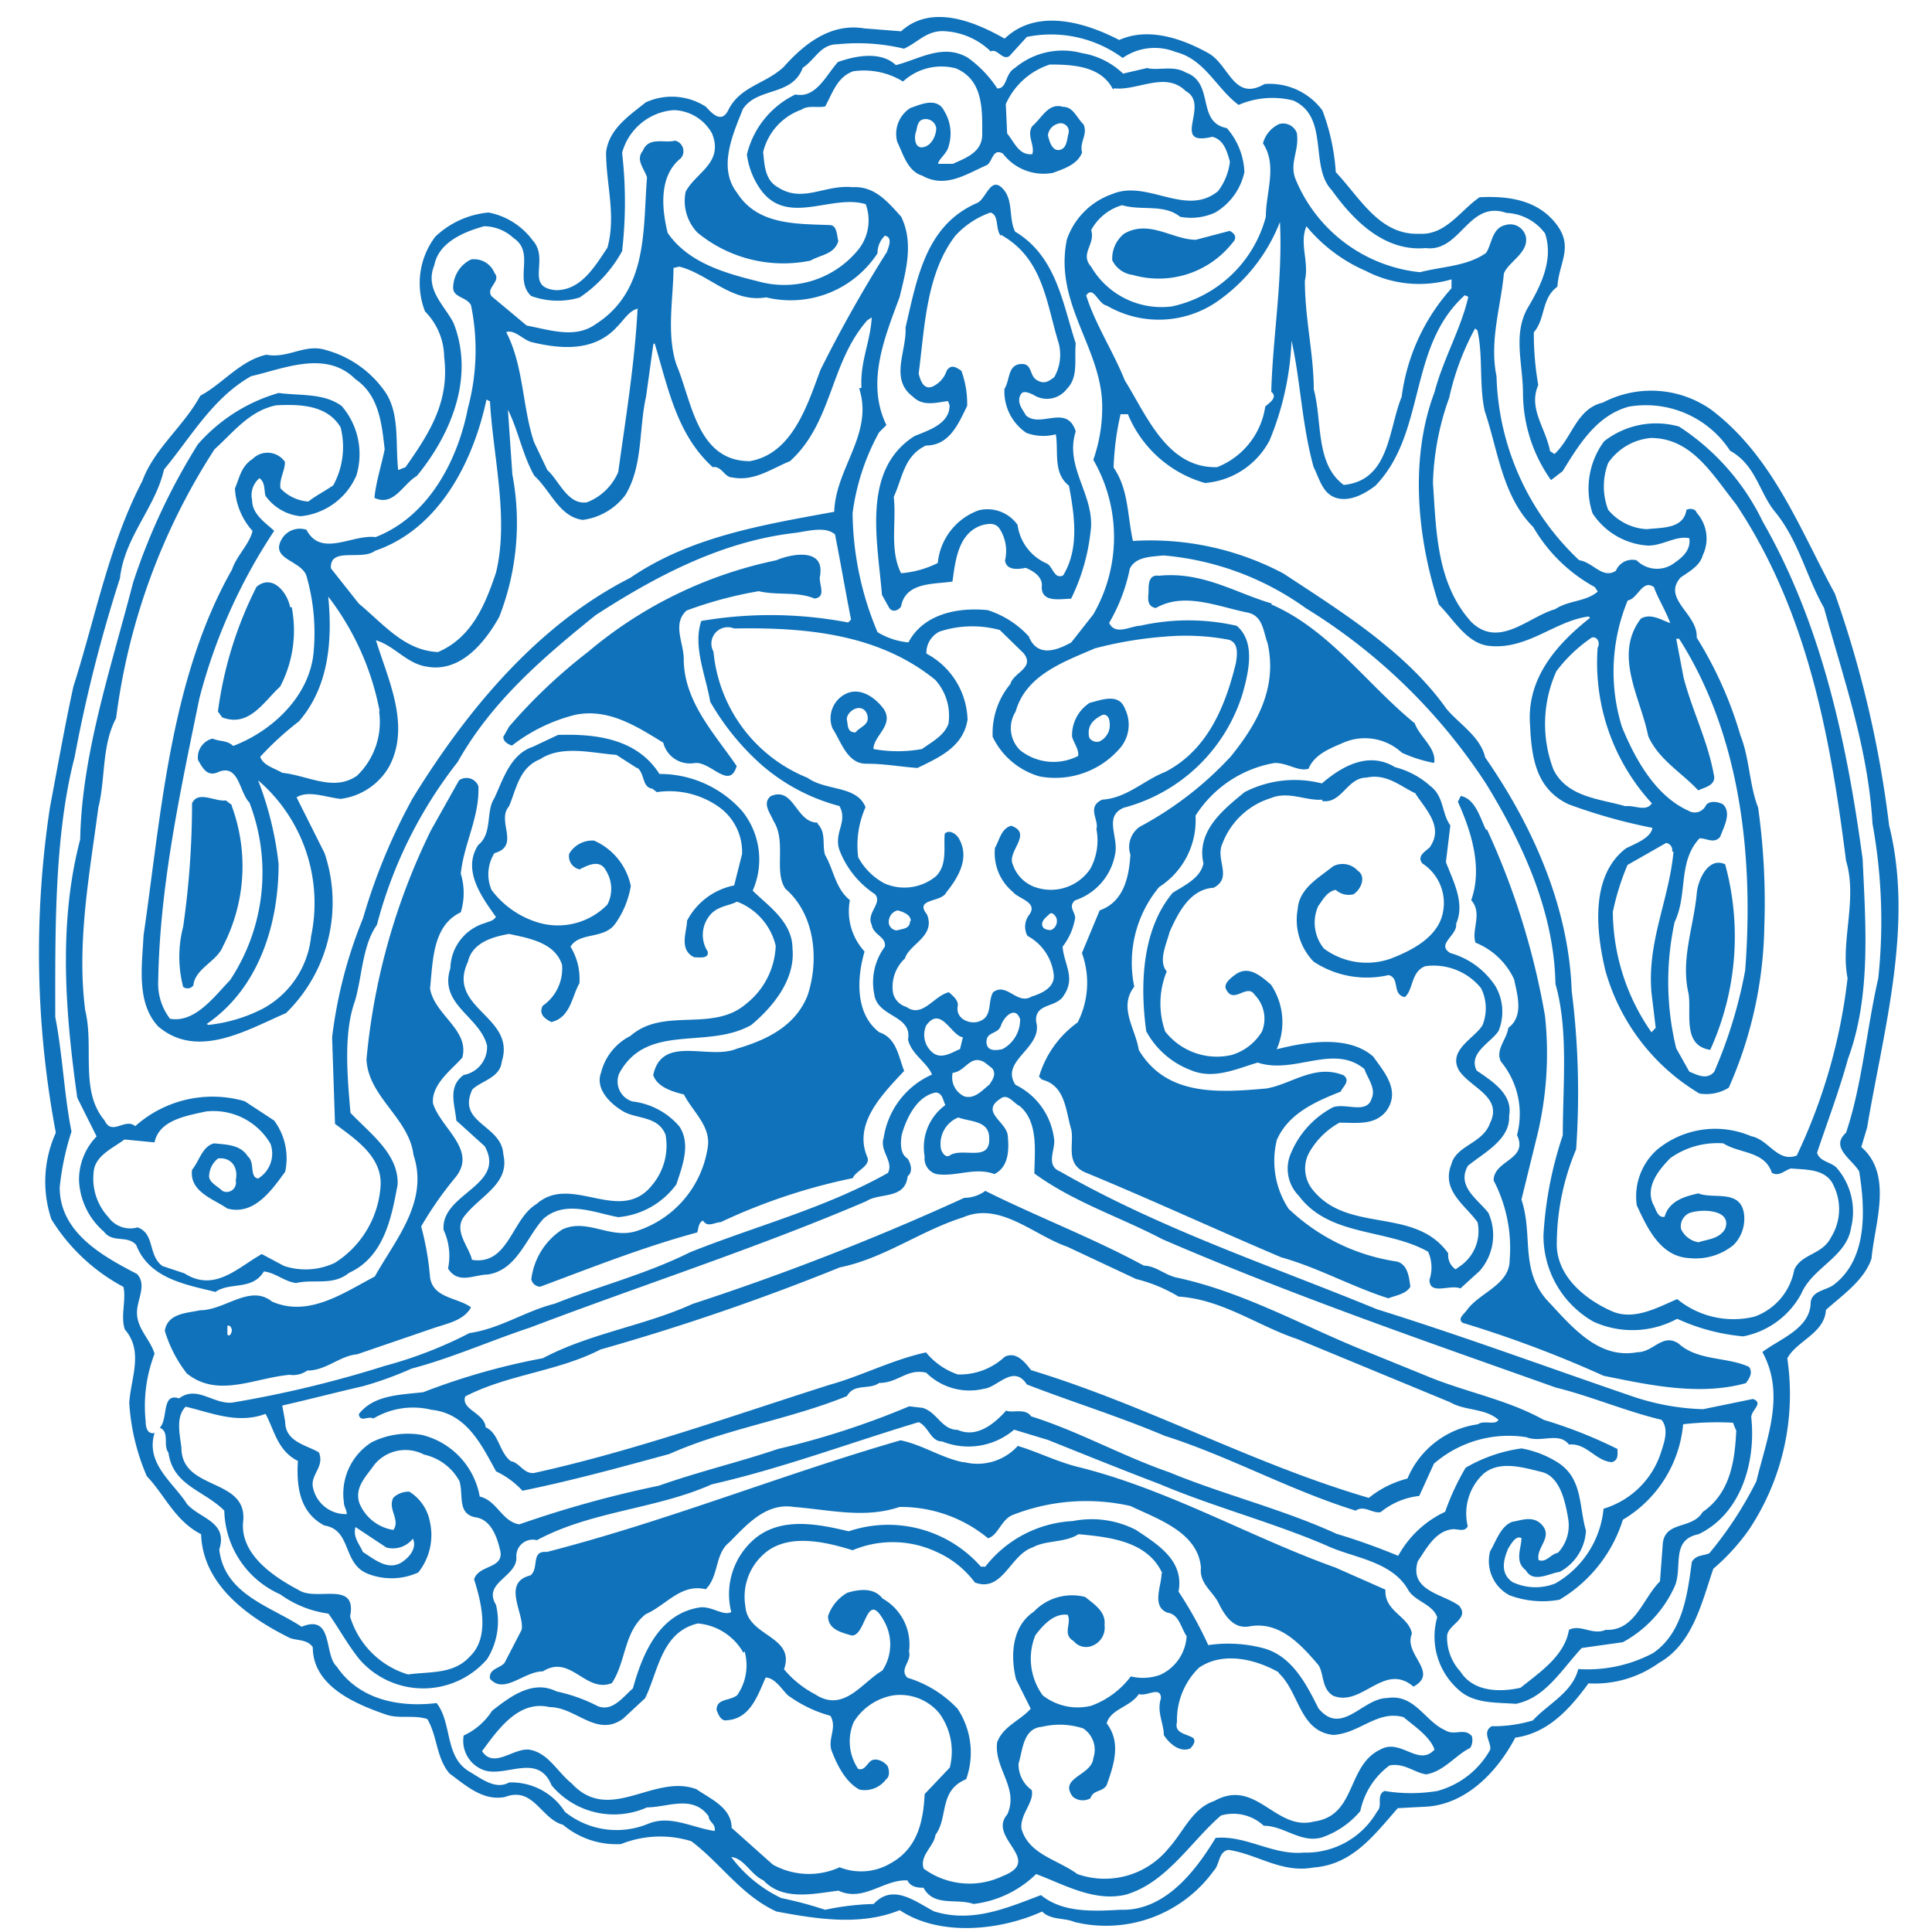 <svg id="Layer_1" data-name="Layer 1" xmlns="http://www.w3.org/2000/svg" viewBox="0 0 100 100"><defs><style>.cls-1{fill:#1072ba;fill-rule:evenodd;}</style></defs><title>Bg1</title><path class="cls-1" d="M52,2c1.67-1.6,4.18-.84,5.93.07,1.52-.68,3.27-.07,4.63.69,1.07.61,1.3,2.51,2.89,1.59a3.39,3.39,0,0,1,3,1.37,11,11,0,0,1,.69,3.19c1.29,1.37,2.27,3.27,4.33,3.19,1.36.08,2.12-1.21,3.11-1.89,1.52-.08,3,.15,3.95,1.36s.16,2,.08,3.27c-.84.61-.61,1.67-1.22,2.36a15.45,15.45,0,0,0,.23,2.73c-.53,1.22.38,2.2.61,3.42l.23.15c.91-.83,1.14-2.35,2.5-2.66a5.39,5.39,0,0,1,5.63.38c3.19,2.43,4.56,6.16,6.38,9.5a56.23,56.23,0,0,1,2.81,12c1.29,5.16-.3,10.63-1.14,15.65l-.3,1c1.67,1.44.68,4,.53,5.77-.38,1.14-1.52,1.9-2.36,2.66-.07,1.22-1.52,1.6-2,2.51a12.64,12.64,0,0,1-2,8.89,11.06,11.06,0,0,1-1.83,2c-.6,1.75-1.06,3.88-2.81,4.87a5.69,5.69,0,0,1-3.65,1.06c-1,1.37-2.12,2.58-3.79,2.81-.92,1.75-2.51,3.42-4.56,3.57l-1.52.08C71.11,95,70,96.51,68,96.66c-1.67.31-2.89-.68-4.41-.91-.53.08-.45.76-.76,1.07a6.88,6.88,0,0,1-7.22,2.66c-.53-.23-1.21-.08-1.67-.54-2.2,1-5.32,1.3-7.37-.07-2.05.83-4.33.45-6.38.07-1.82-.83-2.89-2.5-4.41-3.64a5.47,5.47,0,0,0-3.64.15,4.31,4.31,0,0,1-3-1c-1.14-.3-1.52-2-3-1.44-1.14.23-2.05-.61-2.88-1.22-.69-.83-.61-1.9-1.14-2.81-.69-.23-1.45,0-2.13-.23-1.52-.53-3.8-1.44-3.8-3.49-.31-.46-.91-.31-1.29-.53-2.13-1.07-4.41-2.74-4.49-5.32-1.36-.69-1.9-2.06-2.81-3a11.3,11.3,0,0,1-.91-3.8c.08-1.29.76-2.66-.23-3.8-.23-.68.08-1.52-.07-2.2a9.79,9.79,0,0,1-3.73-3.5,6.13,6.13,0,0,1,.23-4.48,50.16,50.16,0,0,1-.3-16.87c.38-2,.76-4.18,1.21-6.23,1.14-3.57,1.83-7.3,3.57-10.64.61-1.67,2.13-2.81,3-4.41,1.14-.6,2.06-1.82,3.42-2.12,1.14.22,2-.61,3.12-.23A5.48,5.48,0,0,1,20,20.38c.69,1.14.46,2.58.61,3.95l.38-.15c1.29-1.83,2.28-3.42,2-5.7A3.41,3.41,0,0,0,22,16.12a4,4,0,0,1,.53-3.87A4.6,4.6,0,0,1,25.29,11a3.71,3.71,0,0,1,2.28,1.44c.91,1-.46,2.43,1.21,2.58,1.29,0,2-1.21,2.66-2.2.46-1.67-.07-3.27-.07-4.94.15-1.22,1.21-1.9,2.05-2.58a3.25,3.25,0,0,1,3.11.22c.23.23.76.92,1.14.23.61-1.29,1.9-1.37,2.89-2.28,1.14-1.29,2.51-2.28,4.18-2l1.9.15C48.23.17,50.51,1.15,52,2Zm-.76.68c.38-.23.61.46,1,.23l.91-1A6.27,6.27,0,0,1,58.11,3a2.9,2.9,0,0,1,2.74-.31c1.52.38,2.12,1.9,3.26,2.74a4.42,4.42,0,0,1,2.82-.23c1.9.84.83,3.42,2,4.64,1.14,1.59,2.73,3.19,4.86,3,1.82.23,2.2-2.5,4.18-1.82a2.63,2.63,0,0,1,2,1.06c.46,1.37-.23,2.74-.91,3.88-.76,1.37-.23,2.89-.23,4.41a7.82,7.82,0,0,0,1.45,4.48l.6-.46c.84-1.36,1.75-2.88,3.42-3.34a5.21,5.21,0,0,1,5.25,2.28c1.36.76,1.51,2.2,2.35,3.19,1.22,1.52,1.6,3.35,2.51,4.94,1,3.65,2.28,7.22,2.51,11.17a28.13,28.13,0,0,1,.3,8c-.61,2.66-.84,5.55-1.67,8-.84.76.3,1.36.68,2,.31,1.9.46,4.49-1.29,5.85-.38.31-1.14.31-1.22.92,0,1.36-1.59,1.89-2.5,2.58,1.21,2.2.22,4.48-.31,6.69a19.33,19.33,0,0,1-2.43,3.72c-.3.15-.68.07-.91.45-.23,1.68-.46,3.65-2,4.72a7.25,7.25,0,0,1-3.88.83c-.3,1.22-1.59,1.82-2.35,2.66a7.15,7.15,0,0,1-2.13.3c-.53.31,0,.84-.08,1.22a4.47,4.47,0,0,1-2.73,2.13,8.4,8.4,0,0,1-2.74,0c-.45.23-.07.76-.38,1.06a4.24,4.24,0,0,1-3.8,2.13c-1.59.15-3-.91-4.56-.76-1.06,1.75-2.65,3.8-4.93,3.72-1.45.08-3,.15-4.11-.76-1.82.69-3.57,1.45-5.54.84-1-.53-2.13-1.45-3.12-.38a13.57,13.57,0,0,0-2.51.3,21,21,0,0,0-2.28-.61,7,7,0,0,1-2.58-2.12c.68.07,1,.91,1.67,1.21,1,1.07,2.59.69,3.88.53,1.29.61,2.35-.6,3.57-.53.15.31.45.38.83.38.54,1,1.68.53,2.59.84A5.56,5.56,0,0,0,53.63,97c1.44.54,3,1.45,4.63,1.07,2.13-.61,3.42-2.81,4.94-4.1a2.3,2.3,0,0,1,2.21.53c1.06,0,1.9.91,3,.61a4.52,4.52,0,0,0,2-1.37,3.92,3.92,0,0,1,1.51-2.36c.76-.15,1.3.38,1.9.46.92-.15,1.52-1,2.28-1.37a.77.77,0,0,0,.08-.61c-.38-.45-.91,0-1.37-.3-1.06-.46-1.59-1.9-3-1.67-1.29,0-2.36,2-3.57.53-.61-1.22-1.37-2.74-2.89-3.12a7.13,7.13,0,0,0-2.81-.15A20.62,20.62,0,0,0,61,82.38c.3-1.6-1.06-2.43-2.2-3.19a5,5,0,0,0-3.27-.46A6.13,6.13,0,0,0,51,81.09h-.23a6.39,6.39,0,0,0-6.84-1.83c-1.59-.38-3.49-.76-4.86.38a3.76,3.76,0,0,0-1.22,3.8c-.45.23-1.06-.38-1.74-.22-2.06.38-2.89,2.5-3.35,4.17-.53.46-1.06,1.22-1.82.92a8.37,8.37,0,0,0-2.13-.76c-1.21-.61-2.35.22-3.34,1A3.46,3.46,0,0,1,24,89.83a1.61,1.61,0,0,0,1.13,1.82c1.14.3,2.74-.91,3.42.76a4.21,4.21,0,0,0,4.94,1.14c1.07,0,2.36-.68,3.19.46,0,.3.38.38.31.76-1.14-.16-2.28-.84-3.42-.38a4.27,4.27,0,0,1-4.33-.61,3.28,3.28,0,0,0-2.89-1.52c-.68.38-1.37-.15-2-.53-1.37-.76-.92-2.51-1.75-3.58-1.9.23-4-.15-5.17-1.89-.68-.61-.15-2.74-1.82-2.06-1.6-1.06-4-1.67-4.26-4,.46-1.44-1-1.59-1.67-2.35C9,76.76,7.51,75.77,8,74.17c-.38.08-.46-.3-.46-.6A7.57,7.57,0,0,1,8,70.07c-.23-.76-.91-1.29-.91-2.13,0-.68.53-1.44,0-2-1.75-.91-4-2.13-4-4.48a14,14,0,0,1,.61-2.89c-.38-1.9-.46-4-.84-5.93,0-4.25-.07-9.34,1-13.44a74.85,74.85,0,0,1,2.35-9.27c.23-2.13,1.83-3.65,2.28-5.63C9.86,22.66,11,20.6,13,19.47c1.67-.38,3.87-1.37,5.39.15,1.22.83,1.37,2.28,1.52,3.64-.15.76-.45,1.68-.53,2.51,1,.46,1.44-.68,2.2-1.14,1.75-2.13,3-5.09,1.9-7.9-.45-.91-1.52-1.75-1-3C22.7,12.55,24,12,25.06,11.71a2.27,2.27,0,0,1,1.52.61c1.14.76,0,2.13.91,3a4,4,0,0,0,2.51.08A6.86,6.86,0,0,0,32.2,13a22.22,22.22,0,0,0,0-5.09,3,3,0,0,1,2.66-2.21,2.33,2.33,0,0,1,2,1.22c.6,1.52-.84,2-1.37,3a2.37,2.37,0,0,0,.61,2.12,7,7,0,0,0,5.85,1.45c.53-.31,1.21-.31,1.44-1-.08-.38-.08-.84-.45-.84-1.75-.07-3.73,0-4.79-1.67-1-1.29-.23-3,.3-4.33C39.19,4.5,41,5,41.55,3.51c.68-.46.91-1.22,1.82-1.22a10.26,10.26,0,0,1,3.42.23c.68-.3,1.14-.91,2-.91a3.73,3.73,0,0,1,2.5,1.06Zm8.13.84c.54.15,1.37-.15,2,.23,1.52.53.53,2.58,2.13,2.88a3.66,3.66,0,0,1,.91,2.28A3.22,3.22,0,0,1,62.9,11a3,3,0,0,1-1.82.22c-.84-.68-2-.3-3-.6a2.65,2.65,0,0,0-1.6,1.29c.23.76-.61,1.21,0,1.9a4.22,4.22,0,0,0,4.18,2.05,6.43,6.43,0,0,0,4.86-4.64c0-1.29.61-2.66-.15-3.8a1.54,1.54,0,0,1,.84-1,.76.76,0,0,1,.91.45c.15.91-.38,1.52-.08,2.36a7.84,7.84,0,0,0,6.46,4.86c1.14-.3,2.43-.3,3.42-1,.3-.45.3-1.29,1-1.44a.83.83,0,0,1,1.06.61c.15.83-.91,1.29-1.14,1.9-.15,1.67-.76,3.49-.38,5.32A13.57,13.57,0,0,0,81.74,29c.69.08,1.22,1,1.9.54A.92.92,0,0,1,84.71,29a1.49,1.49,0,0,0,1.82.23c.46-.31,1-.69.91-1.37-.68-.15-1.37.38-2.13.38a3.71,3.71,0,0,1-2.88-1.67,4.1,4.1,0,0,1,.6-3.73,4.37,4.37,0,0,1,3.88-.76A12.17,12.17,0,0,1,91.24,27c3,5.24,4.33,11.24,5.17,17.47.15,3.35.45,7.07-.76,10.34-.46,1.67-1.07,3.27-1.6,4.86.15.46.69.46,1,.76a3.46,3.46,0,0,1,.76,3.12c-.23,1.52-2,2.05-2.58,3.42a4.35,4.35,0,0,1-3,2.2,10.36,10.36,0,0,1-3.42-.91,4.86,4.86,0,0,1-4.33.15,5.11,5.11,0,0,1-2.59-4.48,19.65,19.65,0,0,1,1-5.17c0-2.58.3-5.47-.38-7.83-.07-3.72-1.67-7.22-3.57-10.33a29.7,29.7,0,0,0-9.35-9.12,14.76,14.76,0,0,0-7.37-2.73c-.68.07-1.44.07-1.74.68a9.09,9.09,0,0,1-1.07,2.81c.31.68,1.14.15,1.6.15a11.3,11.3,0,0,1,5,0c1,.84.61,2.43.31,3.5a8.78,8.78,0,0,1-6.16,5.92c-1.06.46-.23,1.52-.45,2.44a3.09,3.09,0,0,1-2.06,2.35c-.38.31,0,.61,0,.91A3.31,3.31,0,0,1,55,49c.07.91.68,1.6.07,2.51-.38.68-1.52.38-1.44,1.37.38,1.37-1.9,2-1.07,3.27a3.6,3.6,0,0,1,2,2.81c.08.53-.46,1.36.3,1.67,5.25,3,10.87,4.86,16.42,7.14,4.4,1.37,8.81,3,13.14,4.48a12.43,12.43,0,0,0,3.73.69l2.58-.53c.61.22-.15.6-.08,1,.23,2.28-.53,4.94-2.73,6-1.52.3-.76,1.82-1.29,2.81A6.18,6.18,0,0,1,84,85l-2.13.3c-1.06,1.14-1.89,2.59-3.41,2.89-1.07-.08-2.21,0-3-.76a3.66,3.66,0,0,1-1.07-3.72c-.23-.69-1.21-.84-1.52-1.45C72,80.78,70,80.63,68.67,80c-2.81-1.21-5.85-2-8.66-3.19-2-.76-3.87-1.52-5.77-2.28L52.49,74a3.64,3.64,0,0,1-3.72.61c-.61,0-.69-.76-1.22-1C43.9,74.71,40.48,76,36.84,76.83c-2.89,1.29-6.23,1.37-9.05,2.89a.85.85,0,0,0-1.06.91c0,1-1.75,1.29-1.06,2.43a3.66,3.66,0,0,1-.46,2.82,4.37,4.37,0,0,1-6.61,0c-.61-.76-1.06-1.6-1.6-2.36a5.51,5.51,0,0,1-2.5-1,4.85,4.85,0,0,1-2.89-4.33c-1.06-1.06-2.66-1.29-2.89-3-.3-.38.08-1.07-.45-1.29.45-.46.07-1.83,1-1.52.92-.69,1.75.3,2.74.22a58.1,58.1,0,0,0,7.9-1.9A21.88,21.88,0,0,0,24.3,69c1.59-.23,2.89-1.14,4.41-1.52,2.28-.91,4.71-1.52,7-2.66,3.42-1.37,7-2.28,10.25-4.11.31-.6-.45-1.14-.22-1.82a4.27,4.27,0,0,1,2.5-3.27C48,55,47.17,54.57,47,53.81c.23-1.29-1.6-1.14-1.75-2.36A3.09,3.09,0,0,1,45.8,49c.08-.53-.61-.6-.68-1.14-.31-.6.61-1.14.15-1.59A4.77,4.77,0,0,1,43.45,44c-.31-.91.45-1.45,0-2.28a10,10,0,0,1-4.11-2.2,13.11,13.11,0,0,1-2.58-3.2c-.23-1.36-.91-2.88-.46-4.18a21.33,21.33,0,0,1,7.6.08l.15-.15c-.3-1.52-.53-2.89-.83-4.41-.53-.45-1.44-.15-2.13-.07-3.8.45-7.22,2.28-10.26,4.25-2.73,2.2-5.39,4.48-7.14,7.6a23.08,23.08,0,0,0-4.18,8.43c-.76,1.07-.76,2.66-1.14,3.95-.61,1.68-.38,4-.23,5.78,1,1.06,2.51,2.13,2.44,3.72-.31,1.67-.69,3.73-2.51,4.56-.84.69-1.83.31-2.74.53-.6-.07-1.06-.53-1.67-.6-.61,1-1.75.53-2.51,1.06-1.52-.38-3.42-.68-4.1-2.43-.46-.53-1.22-.08-1.67-.69A3.71,3.71,0,0,1,4.09,61.1,3.22,3.22,0,0,1,5,58.82l-1-2c-.61-4.33-1-9,.15-13.37.08-4.41,1.6-8.89,2.74-13.3A32.56,32.56,0,0,1,10.24,23a8.79,8.79,0,0,1,4.18-2.66c1.14.15,2.36,0,3.27.68a3.82,3.82,0,0,1,.76,3.58,3.51,3.51,0,0,1-2.89,2.12,2.54,2.54,0,0,1-1.82-1.06c-.08-.3,0-.68-.31-.91a1.15,1.15,0,0,0-.38,1.14c0,.76.76,1.21,1.14,1.59a28.57,28.57,0,0,0-3.87,8.67c-1,4.86-2.05,9.72-2.13,14.58a3,3,0,0,0,.61,2c1.29.23,2.28-1.14,3.11-2a10.07,10.07,0,0,0,1-9.19c-.53-.53-.53-2-1.59-1.59-.61.3-.84-.23-1.07-.61A1,1,0,0,1,11,38.23c.38.16.76.08,1.07.38,2-.76,4-2.58,4.17-4.94a10.71,10.71,0,0,0-.38-3.87c-.3-.84-2-.84-1.21-2a1.09,1.09,0,0,1,1.21-.38c.76,1.45,2.36.23,3.58.38,2.73-1.06,4.25-3.95,4.78-6.68a11.54,11.54,0,0,0,.16-5.32c-.23-.46-1-.38-.92-1a1.64,1.64,0,0,1,.92-1.37,1.13,1.13,0,0,1,1.21.69c.38.45-.46.76-.15,1.21l1.82,1.52c1.22.23,2.51.69,3.57-.07,2.74-1.75,2.44-4.94,2.66-7.6-.15-.46-.6-.91-.22-1.37.3-.76,1.13-.38,1.67-.53a.56.56,0,0,1,.3.91c-1.14.91-1,2.58-.68,3.87,1.06,1.52,2.88,2.06,4.71,2.51A4.94,4.94,0,0,0,44.36,13a2.42,2.42,0,0,0,.45-2.43c-1.74-.54-4,1.13-5.39-.69A4,4,0,0,1,38.66,8a4.65,4.65,0,0,1,2.51-3.11c1.06.22,1.59-1,2.2-1.68.84-.3,2.2-.6,3,.16,1.22-.31,2.44-1.14,3.73-.38a6,6,0,0,1,1.52,1.59c.53,0,.38-.76.91-1.06A3.83,3.83,0,0,1,56,2.75a4,4,0,0,1,2.13,1.06l1.29-.3ZM57.66,4.57c1.21.15,2.66-.91,3.72.15,1.29.69-.84,2.89,1.37,2.36.6.15.76.76.91,1.29a3.13,3.13,0,0,1-.61,1.52c-1.67,1.37-3.65-.61-5.47.15a3.81,3.81,0,0,0-2.36,2.36c-.68,3.34,1.83,5.62,1.83,8.66a8.17,8.17,0,0,1-.46,2.74,8,8,0,0,1,0,8l-1.14,1.45c-.68.38-1.75.83-2.2-.31a4.88,4.88,0,0,0-2.13-1.36c-1.59-.16-3.34.22-4.1,1.67a3.74,3.74,0,0,1-1.6-.53,16.21,16.21,0,0,1-1.29-6.16,11.82,11.82,0,0,1,1.37-4.18l.38-.38c-1.07-2.2-.08-4.56.68-6.61.31-1.29.76-2.81.08-4.18-.69-.76-1.37-1.59-2.51-1.52-1.44-.15-2.58.84-3.87,0-.69-.38-.69-1.21-.76-1.82a3.11,3.11,0,0,1,2-2.2c.3-.23.83-.08,1.21-.16.38-.68.61-1.52,1.45-1.82a3.86,3.86,0,0,1,2.58.53,2.93,2.93,0,0,1,2.74-.68c1.44.61,1.36,2.2,1.36,3.42,0,.91-.83,1.21-1.52,1.52h-.76c0-.23.46-.53.54-.91a2.22,2.22,0,0,0-.23-1.83c-.38-.76-1.29-.3-1.75-.15a1.59,1.59,0,0,0-.68,1.75c.3.61.53,1.52,1.29,1.75,1.21.68,2.28-.08,3.34-.54.3-.15.3-.91.84-.6a2.65,2.65,0,0,0,2.58,1c.61-.22,1.29-.45,1.52-1.06-.15-.53.3-.91.08-1.44-.38-.38-.54-.92-1.07-.92-.76-.22-1.06.54-1.59,1-.31.46.15,1,0,1.45-.69.07-.92-.61-1.3-1.07l-.07-1.52a3.75,3.75,0,0,1,2.28-2.05c1.21,0,2.66.08,3.27,1.29Zm-9.2,2.05c0,.38-.23.92-.68,1s-.46-.53-.38-.76.07-.61.38-.68a.55.55,0,0,1,.68.45Zm6.84.31c-.08.3-.08.76-.46.83s-.53-.45-.6-.76a.71.71,0,0,1,.53-.6.42.42,0,0,1,.53.53ZM52.56,12c2.13,1.29,2.44,3.72,3.12,5.77-.08.84.15,1.75-.46,2.36a1.29,1.29,0,0,1-1.74.3c-.16-.07-.46-.22-.61-.07-.31.45.07.83.23,1.14.76.68,2.12-.61,2.58.83-.61,1.9,1.06,3.35.76,5.25a10.41,10.41,0,0,1-1,3.41c-.53,0-1.52.23-1.52-.6.08-.53-.45-.84-.83-1-.38.08-1,.15-1.07-.38a2.12,2.12,0,0,0-.3-1.67c-.23-.31-.61-.23-.91-.15C49.6,27.6,49.45,29,49.3,30.1c-.91.15-2.43,0-2.66,1.29-.15.23-.46.31-.61.08l-.38-.68c-.23-2.81-1.06-6.46,1.67-8.21.69-.3,1.83-.61,1.83-1.6l-.08-.22c-.61.07-1.29.3-1.82-.23-1.22-.91-.31-2.36-.38-3.57.6-2.59,1.06-5.32,3.72-6.46.46-.23.68-1.37,1.29-.76s.3,1.59.68,2.28Zm-.76.15c2.21,1.22,2.36,3.57,3,5.62a2.36,2.36,0,0,1-.23,1.75c-.3.23-.53.38-.91.15s-.23-.83-.76-.83c-.76,0-.61.83-.91,1.29a2.59,2.59,0,0,0,1.14,2.28,2.57,2.57,0,0,0,1.52.07c.15.92-.16,2,.68,2.66.3,1.6.53,3.27-.3,4.64-.46.23-.54-.46-.84-.61a2.54,2.54,0,0,1-1.52-2,1.91,1.91,0,0,0-2-.76,3.22,3.22,0,0,0-2.13,2.73,5.18,5.18,0,0,1-1.9.53c-.61-1.21-.23-2.66-.38-3.95.46-1,.53-2.13,1.67-2.66,1.22,0,1.68-1.14,2.13-2.05a5,5,0,0,0-.3-1.82c-.23-.15-.53-.38-.76,0a1.37,1.37,0,0,1-.76.83c-.46.16-.61-.38-.69-.68.31-2.36.38-5.17,1.9-7.14A4.45,4.45,0,0,1,51.27,11c.46.15.23.83.53,1.21Zm14,8.13c.38.3-.16.61-.31.76A4,4,0,0,1,63,24.18c-2.58.07-3.64-2.66-4.78-4.49-.61-1.52-1.52-2.88-2-4.4.38-.54.61.45,1.07.53a5.34,5.34,0,0,0,5.62-.15,9,9,0,0,0,3.34-4.18c.15,3-.38,6-.45,8.81ZM70.65,14a6,6,0,0,0,4.48.46v.46a10.38,10.38,0,0,0-2.58,5.62c-.69,1.67-.61,4.33-3,4.56C68.07,24,68.45,21.82,68,20.15c0-1.82-.46-3.65-.46-5.62.23-1-.3-1.9.08-2.82a8.19,8.19,0,0,0,3,2.28Zm-7-2.05c.3.15.38.38.15.61a4.86,4.86,0,0,1-5.17,1.67,1.36,1.36,0,0,1-1.06-.76,1.65,1.65,0,0,1,.61-1.37c1.29-.76,2.51.31,3.72.31l1.75-.46ZM45.88,13.08a69.13,69.13,0,0,0-3.42,6.08C41.78,21,41,23.49,38.81,23.87c-2.73,0-3-3.11-3.8-5-.53-1.6-.15-3.5-.15-5l.3-.07c1.52.38,2.74,1.9,4.49,1.59a5.37,5.37,0,0,0,5.77-2.28,1.25,1.25,0,0,1,.38-.91c.46.08.15.68.08.91ZM76,15.36c-.38,1.67-1.29,3.19-1.75,4.94-1.29,3.42-.91,7.52.23,11,.76.76,1.44,2,2.58,2.13,2,.22,3.42-1.3,5.17-1.52l.07.07c-1.74,1.37-3.26,3.12-3.11,5.47.08,1.6.23,3.35,2,4.18a28.23,28.23,0,0,0,4.34,1.22c-.08.53-.92.83-1.37,1.06-1.9,1.45-1.52,4.41-1.07,6.31a10.8,10.8,0,0,0,4.87,6.38,2.21,2.21,0,0,0,1.52-.3A21.42,21.42,0,0,0,91.32,48,35.28,35.28,0,0,0,91,41.8c-.45-1.14-.45-2.58-.91-3.72A20.28,20.28,0,0,0,87.82,33c.08-1.22-1.82-2-.83-3.11.45-.31,1-.61,1.14-1.14a2,2,0,0,0-.31-2.21c-.07-.23-.38-.23-.53-.15-.15,1-1.29.91-2.05,1a2.8,2.8,0,0,1-2-1,3.39,3.39,0,0,1,0-2.43,3,3,0,0,1,2.21-1.29c2.12,0,3.19,1.9,4.4,3.42,3.65,5.47,4.87,11.85,5.7,18.46.61,2-.3,4.18.08,6.08A29,29,0,0,1,93,59.81c-1,.38-1.45-.83-2.36-1a4.72,4.72,0,0,0-4.86.69,3.24,3.24,0,0,0-1.06,2.89c.53,1.14,1.21,2.66,2.73,2.73a3.11,3.11,0,0,0,2.28-.68,1.94,1.94,0,0,0,.53-1.67c-.22-1.22-1.59-.69-2.35-1-.69.15-1.52.38-1.75,1.21-.38.08-.46-.45-.61-.68-.38-.91.31-1.75.91-2.36a4.21,4.21,0,0,1,2.74-.76c.84.54,2.13.38,2.51,1.52.38.23.68-.15,1-.22.76.07,1.83,0,2.21.91a2.76,2.76,0,0,1-.15,2.66c-.46.91-1.52.83-1.9,1.67a3.18,3.18,0,0,1-2.06,2.43,4.6,4.6,0,0,1-4-.91c-1.06.46-2.28,1.14-3.42.61-1.36-.61-2.88-1.83-2.81-3.57a12.65,12.65,0,0,1,1-4.79,42,42,0,0,0-.23-8.21c-.15-4.33-2-8.51-4.48-12.08-.23-1.06-1.37-1.75-2-2.51-2.12-3-5.54-5.09-8.43-7A14.69,14.69,0,0,0,58.64,28c-.3-1.37-.22-2.66-1-3.8A14.26,14.26,0,0,1,58,21.44h.38A6.13,6.13,0,0,0,62.37,25a4.15,4.15,0,0,0,3.34-2.2,15,15,0,0,0,1.14-5.17c.46,2.05.53,4.33,1.14,6.54.3.6.46,1.36,1.14,1.59s1.44-.15,2.05-.61c2.66-2.73,1.67-7.21,4.64-9.87l.15.07ZM33,16c-.15,2.81-.61,5.62-1,8.43A2.89,2.89,0,0,1,30.38,26c-1,.15-1.45-1.14-2.05-1.67l-.69-1.45c-.61-1.82-.53-3.95-1.44-5.69.45-.16.91.45,1.37.53,1.59.38,3.26.45,4.4-.84.31-.3.61-.83,1.07-.91Zm11.47,4.1c.76,2.36-1.22,4.11-1.29,6.39-3.72.68-7.45,1.29-10.56,3.42-4.79,2.43-8.44,6.83-11.25,11.39a30.41,30.41,0,0,0-2.58,6.23,23.76,23.76,0,0,0-1.6,6.16l.15,4.48c1,.76,2.44,1.67,2.36,3.19a5.1,5.1,0,0,1-2.36,4,3.54,3.54,0,0,1-2.65.16l-1.14-.61c-1.22.68-2.44,2-4,1l-1.14-.38c-.76-.54-.38-1.68-1.29-2A1.39,1.39,0,0,1,5.61,63a2.93,2.93,0,0,1-.76-2.35c.07-.84,1-1.22,1.59-1.67L8,59.13c.23-1.14,1.6-1.37,2.66-1.6A3.42,3.42,0,0,1,14,59.2,1.51,1.51,0,0,1,13.36,61c-.46-.07-.15-.83-.53-1.14-.38-.61-1.07-.61-1.75-.68-.61.15-.76.91-1.14,1.37-.15,1.14,1.14,1.52,1.82,2,1.37.38,2.28-.91,3-1.9A3.28,3.28,0,0,0,14.19,58l-1.52-1A6,6,0,0,0,7,58.29c-.53-.45-1.21.53-1.59-.3-1.29-1.52-.53-3.8-1-5.7-.45-3.5.23-7.07.68-10.49.38-1.52.16-3.19.92-4.63a33.31,33.31,0,0,1,5.09-13.91c1-.91,1.82-2,3.19-2.28,1.29-.07,2.66,0,3.34,1.14a4.14,4.14,0,0,1-.38,3c-.45.31-.91.54-1.29.84a2.2,2.2,0,0,1-1.44-.68c-.08-.46.23-.92.23-1.37a1.09,1.09,0,0,0-1.68-.15c-.6.38-.68,1-.91,1.52a3.55,3.55,0,0,0,.91,2.2c-.15.68-.83,1.29-1.06,2C8.8,35.12,8.34,42.18,7.43,48.42c-.08,1.59-.38,3.49.76,4.71,2.05,1.74,4.64.15,6.61-.69a8,8,0,0,0,2-8.28l-1.45-2.89c.61-.38,1.52,0,2.28.08a3.38,3.38,0,0,0,2.51-1.67c1.14-2.13-.08-4.56-.68-6.54,1,.31,1.59,1.22,2.66,1.37,1.74.3,3-1.29,3.72-2.58a13.38,13.38,0,0,0,.68-7.37l-.23-3.35c.54,1.07.76,2.36,1.37,3.42.84.76,1.29,2.13,2.51,2.28a3.3,3.3,0,0,0,2.2-1.29c.92-1.52.69-3.42,1.07-5.09l.38-2.74c0,.08.07-.07.07,0,.69,2.28,1.14,4.71,3,6.39.46-.08.61.53,1,.53,1.14.23,2.05-.46,3-.84,2.21-2,2.06-5.09,4-7.29l.23-.15c-.07,1.29-.61,2.28-.53,3.64Zm32-3c.3,1.3.08,2.82.38,4.18.68,2,.91,4.41,2.51,6a8.28,8.28,0,0,0,3.19,3.11l.15.23c-.61.53-1.52.45-2.2.91-1.37.38-2.89,2.05-4.33.68-1.83-2-1.83-4.78-2-7.21a14,14,0,0,1,.84-4.41A13.6,13.6,0,0,1,76.35,17ZM25.36,20.76c.15,2.81,1,6.08.31,8.89-.54,1.59-1.22,3.34-3,4.1-1.74-.08-2.81-1.44-4.1-2.51l-1.44-1.82c-.08-1.14,1.59-.38,2.28-.91,3.34-1.14,5.09-4.64,5.77-7.83l.15.08Zm17.1,9c-.15.38.38,1.14-.3,1.22-.92-.38-1.9-.15-2.89-.38a20.71,20.71,0,0,0-3.73,1c-.76.68-.15,1.67-.15,2.5,0,2.21,1.6,3.88,2.74,5.55-.38,1.29-1.37-.3-2.21-.15a1.42,1.42,0,0,1-1.59-1.06C33,37.63,31.52,36.64,29.77,37a8.82,8.82,0,0,0-3.27,1.59c-.23-.07-.45-.22-.45-.45l.3-.53a28,28,0,0,1,4.1-3.88A22,22,0,0,1,40.18,29c.68-.3,2.43-.68,2.28.68Zm23.33,1.52c3,1.29,5,4.18,7.44,6.16.23.68,1.14,1.29,1,2.05a7.18,7.18,0,0,1-1.67-.53,2.81,2.81,0,0,0-3-.53c-.69.3-1.52.6-1.83,1.36-.53.16-1.06-.3-1.75-.3a6.07,6.07,0,0,0-4.1,2.73A4.1,4.1,0,0,1,60,45.91a6.11,6.11,0,0,0-1.29,5.16c-.84,1.07.08,2.21.23,3.27,1.44,2.43,4.18,2.21,6.61,2,1.29-.22,2.51-1.29,4-.68.38.3-.08.61-.15.84C68.14,57,66.7,57.61,66.09,59a4.51,4.51,0,0,0,.61,3.57,10.31,10.31,0,0,0,5.62,2.73c.53.16.61.76.68,1.3-.22.38-.76.45-1.14.6-1.89-.6-3.64-1.59-5.54-2.12-3.42-1.45-6.76-3-10.18-4.41-1-.46-.54-1.45-.69-2.2-.3-1-.3-2.28-1.52-2.59l-.15-.15a5.3,5.3,0,0,1,2-2.81A4.52,4.52,0,0,0,56,49.33l.92-2.21c1.29-.45,1.52-1.82,1.59-2.88A1.27,1.27,0,0,1,59,42.79a17.85,17.85,0,0,0,4.71-3.64c1.29-1.6,2.43-3.5,1.9-5.86-.23-.6-.23-1.44-1.07-1.59-1.52-.31-3.26-1.07-4.71-.23-.53-.08-.38-.61-.38-.91s0-.84.54-.76c2.27-.23,4,.91,5.85,1.44Zm-50.69.15a6.27,6.27,0,0,1-.6,4.11c-.84.76-1.6,2.13-3,1.59l-.22-.3a20,20,0,0,1,2-6.46c.83-.68,1.59.3,1.74,1.06Zm70.52-1c.23.6.61,1.21.83,1.82-.45-.15-1-.53-1.52-.23-1.44,1.9,0,4.11.38,6.08.54,1.22,1.75,1.9,2.59,2.81.3-.15.83-.23.83-.68-.3-1.82-1.14-3.42-1.59-5.17l-.38-2h.15c3.19,5,3.87,11.32,3.42,17.17a24.08,24.08,0,0,1-1.6,5.24c-.38.46-.91.15-1.29,0l-.68-1.21a14.58,14.58,0,0,1-.08-6.54c.69-1.44.15-3.11,1.29-4.33.38,0,.76.3,1.07-.08.15-.45.61-1.21.15-1.67-.23-.15-.76-.23-.91.08a.64.64,0,0,1-.91.23c-1.68-.76-2.74-2.66-3.42-4.33a9.63,9.63,0,0,1,.3-6.54c.53-.08.76-1.14,1.37-.68Zm-66,6.38a3.86,3.86,0,0,1-1.14,3.34c-1.21.84-2.5,0-3.87-.15-.38-.23-1-.38-1.14-.83a15.69,15.69,0,0,1,2-1.83c1.52-1.75,1.75-4.1,1.52-6.46a14,14,0,0,1,2.66,5.93Zm33.36-3c.61.76-.53,1-.68,1.59a4,4,0,0,0-.92,2.74,3.88,3.88,0,0,0,2.44,2.05A4.42,4.42,0,0,0,58,38.69a1.86,1.86,0,0,0,.23-2c-.31-.84-1.22-.46-1.83-.31a2,2,0,0,0-.91,1.75c.08.31.38.69.31,1a2.78,2.78,0,0,1-3-.3,1.6,1.6,0,0,1-.23-2c.53-1.9,2.51-2.58,4.1-3.27a20,20,0,0,1,3.65-.61,12,12,0,0,1,3.27.16c.53.15.45.76.38,1.21-.54,2.21-1.45,4.49-3.65,5.63-1.14.45-2,1.36-3.27,1.44-.83.38-.15,1.06-.3,1.52a3.09,3.09,0,0,1-.31,2.05,2.46,2.46,0,0,1-2.73,1,1.88,1.88,0,0,1-1.29-1.22c-.31-.68,1.06-1.59-.08-2-.53.15-.61.76-.84,1.14a2.61,2.61,0,0,0,.92,2.28c.3.38,1.36.53.83,1.22a1,1,0,0,0-.07,1.06,2.61,2.61,0,0,1,1.36,2c.08.69-.68,1-1.14,1.14-.76.46-1.29-.76-2-.22-.3.53,0,1.29-.76,1.52-.46.15-1.22-.16-1.06-.84,0-.3-.23-.46-.46-.68-.76.15-1.37,1.36-2.2.76a1,1,0,0,1-.69-.69,2,2,0,0,1,.61-1.82c.23-.76,1.6-1.14,1.14-2.28-.68-.84.76-.61,1-1.14.61-.76,1.21-1.75.68-2.74-.15-.3-.53-.53-.76-.3-.07.68.15,1.6-.45,2.2a2.57,2.57,0,0,1-2.66.38,3.32,3.32,0,0,1-1.37-1.36,4.86,4.86,0,0,1,.38-2.59c-.46-1.14-2.05-.83-3-1.52a7.81,7.81,0,0,1-4.87-6.53A.85.85,0,0,1,38,32.53c3.8-.07,7.52.31,10.41,2.66a2.77,2.77,0,0,1,.68,2.28c-.23.61-.84.92-1.37,1.3a7.06,7.06,0,0,1-2.51,0c0-.69,1.07-1.22.54-2.06-.38-.53-1.14-1.14-1.9-.83a1.41,1.41,0,0,0-.76,1.82c.45.69.76,1.83,1.74,1.83s1.68.15,2.66.22c1.07-.53,2.36-1.06,2.59-2.5a4,4,0,0,0-2.13-3.42,1.23,1.23,0,0,1,.68-1.14,5.42,5.42,0,0,1,3.12-.08L53,33.83Zm29.71-.23a10.74,10.74,0,0,0,2.81,8c-.3.46-.91.08-1.37.15-1.29-.38-3-.45-3.72-1.89a6.63,6.63,0,0,1,.15-5.1,7.73,7.73,0,0,1,1.83-1.74c.3-.08.45.3.3.53ZM44.89,37c.15.53-.38.61-.61.91-.45,0-.38-.38-.45-.68,0-.46.83-.92,1.06-.23Zm12.54.38a.93.93,0,0,1-.53,1c-.23.07-.54-.08-.54-.31-.07-.53.23-.83.69-1.06.23-.08.38.15.38.38ZM34.1,40.06A5.69,5.69,0,0,1,38.43,42a4,4,0,0,1,.53,4.1c.76.76,2.06,1.6,2.06,3,.15,1.6-1,3-2.13,3.95-2.28,1.3-5.4-.15-6.84,2.51a1.08,1.08,0,0,0,.68,1.45,3.77,3.77,0,0,1,2.43,1.29c.61.91.16,2.05-.15,3A4.17,4.17,0,0,1,32,63c-1.21-.22-2.73-.91-3.87.08-.91,1-1.37,2.66-2.89,2.89-.68,0-1.52.53-2.05-.31a3.19,3.19,0,0,0-.23-2c-.15-1.9,3.27-2.28,2.13-4.33L23.62,58c-.08-.84-.46-1.75.38-2.36a1.47,1.47,0,0,0,1.21-1.52c-.38-1.52-2.51-2.12-1.9-4a2.5,2.5,0,0,1,1.82-2.35c.16-.08.38-.08.54-.31-.76-1.06-1.75-2.43-.92-3.72.76-.61.38-1.75.84-2.43.46-1,.84-2.28,2-2.66l1.29-.61c2.05-.07,4.1.23,5.24,2ZM33,39.75c.38.31.23,1,.76,1.07L34,41a4.44,4.44,0,0,1,3.2.76,2.86,2.86,0,0,1,1.21,2.44L38,45.83a3.52,3.52,0,0,0-2.44,1.83c0,.53-.45,1.51.38,1.89.31,0,.76.08.69-.3a1.59,1.59,0,0,1,.07-1.82c.38-.53,1-.53,1.45-.76a3.25,3.25,0,0,1,2,2.28,4,4,0,0,1-1.52,3c-1.75,1.52-4.26.15-6,1.67a2.92,2.92,0,0,0-1.52,1.9c-.31.83.45,1.59,1.14,2s1.82.23,2.2,1.22a3.17,3.17,0,0,1-.68,2.58c-1.67,2.13-4.18-.61-6,1-1.29.76-1.44,3.19-3.34,2.89-.15-.69-1-1.52-.38-2.28.84-1.07,2.36-1.67,2-3.19-.08-1.52-2.43-1.6-1.6-3.35.46-.45,1.44-.6,1.52-1.44.76-2.36-2.89-2.74-1.75-5.17.23-1,1.29-1.29,2.13-1.44,1.06.23,2.36.45,2.74,1.59a2.34,2.34,0,0,1-1,2.13c-.23.46.15.69.45.84,1-.23,1.07-1.37,1.45-2a3.2,3.2,0,0,0-.46-1.9c.46-.76,1.67-.38,2.28-1.14a4.67,4.67,0,0,0,.84-2,3.29,3.29,0,0,0-1.9-2.35,1.39,1.39,0,0,0-1.29.68A.7.7,0,0,0,30,45c.45-.23,1.06-.54,1.37.07a1.78,1.78,0,0,1,.07,1.75,3.58,3.58,0,0,1-3.65.91,4.69,4.69,0,0,1-2.35-1.67,2.07,2.07,0,0,1,.15-1.9c1.37-.38.08-1.67.76-2.43.38-.91.53-2,1.6-2.43,1.14-.76,2.73-.31,3.95-.23l1.06.68Zm41,.91c.76.54.61,1.45,1.07,2.06l-.23,1.9c.38,1,1,2.12.53,3.19.08.61-1.06,1.06-.3,1.52a4.11,4.11,0,0,1,2.35,1.74,2.64,2.64,0,0,1,.15,2.28c-.38.61-1.59,1.14-1.14,2.06.76.53,1.9,1.21,1.68,2.35.07,1.22-1.3,1.9-2.13,2.58-.61,1.07.53,1.75,1.06,2.44a2.81,2.81,0,0,1-.45,3l-1,.91c-.53-.23-1.6.38-1.6-.45a2,2,0,0,0-.07-1.45c-2.13-1.21-5.09-.76-6.69-2.89a2,2,0,0,1-.38-2.28A4.73,4.73,0,0,1,69,57.31c.68-.23,1.75.38,2-.46.23-.53-.23-1.06-.38-1.52C69,54,67,55.63,65.1,55c-1.06.3-2.28.91-3.49.38a4.38,4.38,0,0,1-2.28-2C59,51,59.1,48.11,60.7,46.21c.6-.38,1.44-.76,1.59-1.52C61.91,43,63.35,41.88,64.42,41a5.66,5.66,0,0,1,4-.45c1.06-.91,2.43-1.67,3.79-.84a4.33,4.33,0,0,1,1.75.91Zm-.76.38c.53.84,1.52,1.75.76,2.82-.23.22-.68.45-.38.83a2.44,2.44,0,0,1,1.07,2.51c-.23,1.29-1.6,2-2.74,2.43a3.72,3.72,0,0,1-3.42-.53,2.11,2.11,0,0,1-.3-2.2c.23-.31.45-.76.91-.84a1,1,0,0,0,.91.23c.38-.23.69-.91.23-1.22A1.06,1.06,0,0,0,69,44.84c-.76.61-1.75,1.14-1.83,2.21A3.1,3.1,0,0,0,68,49.78a5,5,0,0,0,3.87.69c.61.15.16,1,.84,1.14.46-.38.3-1.3,1.06-1.6a3.16,3.16,0,0,1,2.89,1.14,2.34,2.34,0,0,1,.08,1.9c-.38.68-1.83,1.29-1.22,2.36.61.91,2.28,1.36,1.6,2.73-.38,1.06-1.75,1.14-2,2.13-.54,1.37.76,2.13,1.36,3a2.2,2.2,0,0,1-.83,2.21l-.31.22a.89.89,0,0,1-.38-.83c-1.74-2.43-5.16-1-7-3.27a1.74,1.74,0,0,1-.22-1.9,4.05,4.05,0,0,1,1.59-1.59c.91,0,1.83.15,2.43-.61.76-1.07-.15-2.05-.68-2.81-1.29-1.14-3.5-.76-5-.38a3.47,3.47,0,0,0-.3-3.35c-.53-.45-1.14-1-1.82-.53-.31.23-.69.53-.46.84.38.68,1.06-.38,1.44.22a1.77,1.77,0,0,1,.38,1.9,2.74,2.74,0,0,1-1.59,1.22,3.4,3.4,0,0,1-3.42-1.22,4.38,4.38,0,0,1,.08-3.11c-.46-.53,0-1.45.15-2.05.45-1,1.06-2.21,2.28-2.28,1-.53.07-1.45.45-2.28a3.91,3.91,0,0,1,2.51-2.36c.91-.38,1.82.15,2.66.08v.07c1,.16,1.29-1.21,2.28-1.21,1.06-.23,1.75.45,2.58.83Zm-48.48-.38c.08,1.6-.75,3-.91,4.56a3.42,3.42,0,0,1,0,2c-1.44.68-1.44,2.43-1.59,3.95.23,1.37,2.05,2.13,1.67,3.57-.53.61-1.6,1.37-1.52,2.36.38,1.29,2.35,2.43,1.14,3.87a18.52,18.52,0,0,0-1.75,2.51A14.74,14.74,0,0,1,22.25,66c.07,1.21,1.44,1.14,2.13,1.67-.38.68-1.22.83-1.9,1.06l-4,1.37c-.91.08-1.59.84-2.58.84a1.26,1.26,0,0,1-.91.22c-1.82.16-3.72,1.22-5.32-.07a6.75,6.75,0,0,1-1.14-2.21c.15-.91,1.14-.91,1.82-1.06,1.3,0,2.59-1.37,3.73-.45,1.9.83,3.72-.46,5.32-1.3,1.06-1.9,2.81-3.87,2-6.3-.23-1.9-2.35-3-2.43-4.94a33.84,33.84,0,0,1,3.34-11.86l1.45-2.58a.66.66,0,0,1,1,.3Zm-8.66,7.83a4.82,4.82,0,0,1-2.5,3.72,8,8,0,0,1-2.82.84L10.7,53c2.66-1.82,3.72-5.09,3.72-8.28a17.24,17.24,0,0,0-1.06-4.33,8.37,8.37,0,0,1,2.73,8.13Zm26.22-5.85c.45.46.23,1.06.38,1.6.45.76.53,1.74,1.29,2.35a3.08,3.08,0,0,0,.76,2.66c-.38,1.29-.53,3.19.76,4.18.91.3,1,1.29,1.29,2-1.14,1.22-2.66,2.74-1.9,4.48.15.46-.61.69-.76,1.07a30.38,30.38,0,0,0-6.84,2.28c-.3,0-.68.3-.91-.08-.23.08-.23.38-.3.61-2.81.76-5.47,1.82-8.13,2.81a.49.49,0,0,1-.46-.38,3.59,3.59,0,0,1,1.6-2.58c1.29-.61,2.5.53,3.87.07a5.38,5.38,0,0,0,3.65-4.25c.23-1.14-.76-1.9-1.22-2.81-.61-.15-1.37-.38-1.59-1,.45-2.13,2.88-.76,4.33-1.37,1.52-.45,3-1.14,3.65-2.73.6-1.75.45-4.18-1.14-5.55-.61-.91.07-2.43-.61-3.5-.15-.38-.61-.91-.15-1.29,1.21-.53,1.29,1.37,2.43,1.37Zm34.65.3a38.86,38.86,0,0,1,3,9.65,18.09,18.09,0,0,1-.38,6.08l-.84,3.42c.61,1.83-.08,3.57,1.29,5.17,1.29,1.37,2.66,3.11,4.71,2.73.84,0,1.29-1,2.13-.45,1,.91,2.51.68,3.65,1.21.22.31,0,.61-.16.84-2.43.68-5.09.08-7.37-.38a60,60,0,0,0-7.29-2.74c-.3-.22.08-.45.23-.68.68-.91,2.2-1.29,2.2-2.58a7.56,7.56,0,0,0-.83-4.11c0-1.06,1.82-1.06,1.21-2.35a4.25,4.25,0,0,0-.83-3.8c-.31-.61.3-1.14.38-1.75.83-.61.45-1.75.3-2.51a3.75,3.75,0,0,0-2-1.9c-.22-.68.38-1.51-.22-2.2.6-1.67,0-3.57-.69-5.09l.15-.3c.76.15,1,1.14,1.3,1.74ZM12,41.73A9,9,0,0,1,11.53,49c-.3.76-1.44,1.14-1.52,2a.37.37,0,0,1-.53.08,6.18,6.18,0,0,1,0-3.11,45,45,0,0,0,.46-6.39c.3-.68,1.21-.07,1.75-.15l.3.23Zm74.62,2.35c-.23,2.51-1.37,4.64-1.14,7.3l.22,1.82-.22.23a11,11,0,0,1-2-6.23,13,13,0,0,1,.76-2.43l2-1.14a.38.38,0,0,1,.31.45Zm2.66.61a14.16,14.16,0,0,1-.76,9.65c-1.52-.23-.92-2.05-1.14-3-.38-1.75.3-3.42.45-5.16.08-.69.61-1.83,1.45-1.45Zm-42.18,3c0,.38-.38.38-.6.45S46,48,46,47.73s.16-.53.46-.61c.3.08.68.23.68.54Zm7.6-.08a.5.5,0,0,1-.3.53c-.23,0-.46-.07-.46-.3s.23-.38.38-.53.38.15.38.3Zm-1.9,5.17a1.72,1.72,0,0,1-.91,1.52c-.3.07-.83.15-.83-.38s.6-.38.75-.84.76-1.06,1-.3Zm-3.11,1.52c-.38.15-.91.53-1.37.22a1.19,1.19,0,0,1-.38-1.44c.76-1.06,1.29.53,1.9.61l-.15.61Zm1.67,1c.23.31,0,.61-.15.84-.38.3-.76.76-1.29.61a1.08,1.08,0,0,1-.61-1.22c.68-.07.91-1,1.67-.53l.38.3Zm-2.43,1.9a2.7,2.7,0,0,0-1.07,2.66.83.83,0,0,0,.61.91c1,.16,2-.38,3,0,.76-.38.76-1.29.69-2s-1.44-1.22-.38-1.9c.38-.3.68.23,1,.38,1,.84.76,2.43.76,3.49C55.6,62.24,58,63,60.16,64.14c6.69,2.89,13.53,5.25,20.37,7.68,1.82.45,3.57,1.21,5.47,1.67.38.46.15,1.14,0,1.6a4.47,4.47,0,0,1-3,3,5,5,0,0,1-2.5,3.87,2.78,2.78,0,0,1-2.21-.07c-.68-.46-.45-1.22-.22-1.75.15-.23.38-.68.68-.53,0,.53-.38,1.21.23,1.67.38.68,1.21.15,1.75.08a2.58,2.58,0,0,0,1.36-2.13c-.38-1.29-.15-2.74-1.52-3.57a5.23,5.23,0,0,0-1.82-.69,7.88,7.88,0,0,0-2.89,1,12.76,12.76,0,0,0-1.06,2.28,5.36,5.36,0,0,0-2.43,2.28,32.86,32.86,0,0,0-3.19-1.14c-2.82-1.29-5.78-2-8.67-3.19-2.43-.84-4.71-2.13-7.14-2.89-.3-.45-1-.15-1.29-.3-.61.68-1.52,1.44-2.51,1-.83,0-1.06-.92-1.82-1.14l-.69-.08A42.44,42.44,0,0,1,40.26,75c-2,.68-4,1.14-6.16,1.9a57,57,0,0,0-7.22,2c-.91-.15-1.14-1.22-2.05-1.44a4,4,0,0,0-3-3.19,4.21,4.21,0,0,0-2.59.38,3.15,3.15,0,0,0-1.44,3.11c0,.23.15.38.15.61a1.73,1.73,0,0,1-1.75-1.37c-.15-.68.61-1.06.31-1.82-.61-.38-1.75-.53-1.75-1.6l-.15-.83c1.37-.31,2.81-.69,4.18-1a18.55,18.55,0,0,0,2.51-.91c2.05-.54,4.1-1.45,6.15-2.13,5.78-2.2,11.7-4.1,17.4-6.54.68-.45,2-.07,2.13-1.29.3-.23.15-.68,0-.91-.38-.23-.38-.76-.31-1.22.23-.83.76-2,1.75-2.2.31,0,.38.31.46.53ZM51.2,58.9c.07,1.29-1.37.46-2.05.91-.23.15-.46-.23-.46-.45a1.47,1.47,0,0,1,.91-1.52c.61.23,1.6.15,1.6,1.06Zm-39,2.2a.48.48,0,0,1-.69.54c-.22-.23-.76-.46-.68-.84a1.19,1.19,0,0,1,.46-.84c.68-.07,1.06.46.91,1.14Zm47,4.41c.6,0,1.06.46,1.67.61,3.57.76,6.68,2.58,9.95,3.87l3,1.22c2,.84,4.18,1.22,6.08,2.28A23.83,23.83,0,0,1,83.72,75c0,.23.07.61-.31.68-.83-.07-1.29-1-2.2-.91-.53-.68-1.44-.07-2.2-.38a5.9,5.9,0,0,0-4.79,1.37l-.76,1.67a3.81,3.81,0,0,0-2,.84c-.46.07-.84-.38-1.29-.08-3.42-1.06-6.54-2.81-9.88-3.87-2.36-1-4.79-1.75-7.14-2.66-.69-1.07-1.52.15-2.21.22a3.18,3.18,0,0,1-3-.83c-1-.23-1.44.53-2.43.53-.53.38-1.29,0-1.67.68-3,1.22-6.23,1.68-9.2,3-2.5.68-5,1.37-7.6,1.9a4.37,4.37,0,0,0-1.36-1c-.76-1.37-1.52-3-3.35-3.19a4,4,0,0,0-3,.45c-.3-.15-.68.23-.76-.22.76-1,2.13-1,3.34-1.14A34.74,34.74,0,0,1,28.1,70.3c2.43-1.29,5.24-1.67,7.75-2.81A133.67,133.67,0,0,0,49.91,62,1.85,1.85,0,0,0,51,61.64c2.73,1.36,5.55,2.43,8.21,3.87Zm30.09-1.9c-.31.53-.92.53-1.37.69a1.2,1.2,0,0,1-.91-.69.75.75,0,0,1,.45-.83c.69-.23,2.21-.16,1.83.83ZM58.8,66.2a7.94,7.94,0,0,1,2.2.91c2.28.15,4.1,1.52,6.15,2.2l7.91,3.27c.76.45,1.82.3,2.5.91-.15.3-.76,0-1.06.23a4.65,4.65,0,0,0-3.65,2.81,5.23,5.23,0,0,0-2,1c-6-1.75-11.48-4.79-17.48-6.61-.3-.38-.76-1-1.37-.69a3.4,3.4,0,0,1-2.43.91A3.66,3.66,0,0,1,47.93,70c-1.75.38-3.34,1.22-5,1.68-5,1.59-10.11,3.42-15.28,4.56-.53.07-.76-.54-1.21-.61-.61-.46-.61-1.45-1.3-1.75-.07-.76-1.29-.91-1.06-1.6,2.2-1.14,4.79-1.29,7-2.43a120.66,120.66,0,0,0,12.39-4.25c2.28-.46,4.18-1.9,6.38-2.59,1.9-.83,3.65.92,5.39,1.52L58.8,66.2ZM12,68.85c0,.08-.08.38-.23.23v-.45c.15-.08.23.15.23.22Zm1.75,4.34c.45.83.61,1.9,1.67,2.43-.08,1.29.07,2.66,1.37,3.34,1.44.23.91,2,2.28,2.51a3.34,3.34,0,0,0,2.58-.08,3.1,3.1,0,0,0,.61-2.58,2.35,2.35,0,0,0-1.07-1.6,1.14,1.14,0,0,0-.83.31c-.31.6.38,1.14,0,1.67a2.28,2.28,0,0,1-1.75-1.37c-.3-.83.38-1.44.76-2a2.08,2.08,0,0,1,2.58-.53,2.76,2.76,0,0,1,1.83,1.37c.23.75-.15,1.74.91,1.89.76.16,1.06,1.07,1.21,1.75.16.91-1.14.69-1.36,1.45.38,1.21.83,3-.23,4-.84.92-2.05.76-3.19.92a4.48,4.48,0,0,1-3-3c.38-1.9-1.74-.76-2.66-1.37-1.29-.68-3-1.82-2.88-3.49.3-2.36-3.19-1.6-3.19-3.88-.08-.68-.31-1.59.22-2.12,1.3.3,2.66.91,4.11.38ZM89.87,74c-.07,1.6-.3,3.27-1.74,4.26-.54.91-1.9.45-2.06,1.59l-.15,2c-.91.91-1.29,2.58-2.81,2.51-.68.3-1.29-.31-1.9,0-.23,1.36-1.52,2.2-2.51,3-1.06.23-2.43.23-3.11-.84a2.61,2.61,0,0,1-.69-1.82c0-.61,1.22-.91.61-1.6-.83-.6-2.58-.76-2.13-2.28.46-.68.92-1.59,1.83-1.67.3,0,.61.15.76-.15a2.81,2.81,0,0,1,.83-2.73c.84-.69,2.06-.31,3-.08s1.22,1.52,1.37,2.43a2.06,2.06,0,0,1-.53,1.75c-.38.07-.61.53-1,.38-.15-.61.69-1.14.23-1.75s-1.14-.3-1.6-.23c-.6.23-.83,1-1.14,1.52a2,2,0,0,0,1,2.28,4.86,4.86,0,0,0,2.59.23A7.37,7.37,0,0,0,84,78.66a6.42,6.42,0,0,0,3.12-4.94,15.08,15.08,0,0,1,2.58-.08l.15.38Zm-40,1.67a2.81,2.81,0,0,0,2.81-.83c1,.3,1.9.76,3,1.06,4.71,1.14,9,3.65,13.45,5.24l2.58,1.14c-.07,1.14,1.22,1.37,1.37,2.28-.46,1.07,1.44,2,.08,2.74C71.64,86,70.5,88.38,69,87.77c-.61-.38-.46-1.13-.76-1.59-.91-1.06-2-2.28-3.57-2-.84.16-1.3-.6-1.6-1.21s-1-1-.91-1.83c-.15-1.82-2.2-2.5-3.65-3.19a10.41,10.41,0,0,0-6.08.46c-.61.23-.76,1.06-1.29,1.21A7.08,7.08,0,0,0,46.56,78c-1.82.61-3.57.15-5.47,0-1.44-.23-2.43.91-3.34,1.83-.76.6-.53,1.74-1.22,2.43-1.29-.31-2.05.83-3.11,1.29-1.14.91-1,2.43-1.75,3.57-1.37.53-2.13-1.52-3.57-.61-1,0-2,1.22-2.74.38-.07-.53.53-.53.76-.83L27,84.36c.16-.84-1.06-2.44.46-2.82.46-.38,0-1.29.84-1.21,6.23-1.6,12.15-4,18.31-5.78,1.14.23,2.13.92,3.27,1.14ZM20,80.1a1.31,1.31,0,0,0,1.37-.46c.22.46-.16.92-.46,1.14-.76.61-1.52-.07-2.13-.45-.15-.38-.53-.76-.38-1.29L20,80.1Zm40.12,1.37c0,.61-.53,1.67.3,2,.61.08.69.76,1,1.22a2.35,2.35,0,0,1-1.37,2,2.63,2.63,0,0,1-1.52.08,4.45,4.45,0,0,1-2.05,1.52,2.93,2.93,0,0,1-2.51-.54,3.23,3.23,0,0,1-.38-3.11c.46-.61,1-1.14,1.67-1.06.23.45-.3,1,.31,1.36a.83.83,0,0,0,1,.23,1,1,0,0,0,.6-1.06c.08-.69-.53-1.07-1-1.45a2.73,2.73,0,0,0-2.66.76c-1.14.76-1.22,2.28-.92,3.5l.76,1.52c-.53.61-1.44.91-1.74,1.75-.16,1.36,1.14,2.35.53,3.72-1.06,1.22,1.9,2.36-.23,3.19a4,4,0,0,1-4.1-.38c-.23-.68.53-1.14.61-1.75.68-.91.15-2.28,1.59-2.88a4.1,4.1,0,0,0-.45-3.65,5.92,5.92,0,0,0-2.59-1.6c-.45-.45.23-.83.08-1.36a2.72,2.72,0,0,0-1.37-2.74c-.46-.61-1.29-.46-1.82-.3a2.19,2.19,0,0,0-1,1.21c0,.69.68.84,1.21,1,.76.08.76-2.43,1.68-.76a2.45,2.45,0,0,1-.08,2.58c-1.06.61-2,2.21-3.49,1.22a5.23,5.23,0,0,1-1.6-1.29c.61-1.75-1.9-1.67-2-3.27a2.94,2.94,0,0,1,.92-2.66c1.21-1.14,3.19-.68,4.63-.23a5.35,5.35,0,0,1,4.33.08,5,5,0,0,1,2,1.59c1.44.54,1.82-1.44,3-1.82.68-.38,1.67-.23,2.36-.68,1.67.15,3.57.38,4.33,2Zm-21.58,4a2.71,2.71,0,0,1-.38,2.27c-.38.31-1.07.16-1.07.76.08.23.23.61.54.54,1.21-.08,1.59-1.3,2-2.21.46,0,.84.61,1.14.91a6.74,6.74,0,0,0,2.21,1.07c.37.61-.16,1.21.07,1.82s.68,1.6,1.44,2a1.37,1.37,0,0,0,1.37-.53c.23-.16.15-.54.08-.69-.23-.3-.69-.45-.91-.23s-.31.46-.61.38a2.54,2.54,0,0,1-.23-2.43,3,3,0,0,1,2-1.37,2.63,2.63,0,0,1,2.43.92,3.36,3.36,0,0,1,.54,2.81l-1.3,1.37c-.07,1.44-.38,2.81-1.74,3.57a3,3,0,0,1-2.66.22A3.84,3.84,0,0,1,40,96.51l-2.13-1.9c0-1.06-1.14-1.52-1.82-2-2.21-.83-4.49,1.83-6.46-.3-.76-.61-1.22-1.6-2.21-1.75-.83-.08-1.82,1-2.43.08.84-1.14,1.9-2.66,3.5-2.28,1.37,0,2.43,1.59,3.8.6l1.14-1.06c.68-1.37.83-3.42,2.73-3.87a3,3,0,0,1,2.36,1.52Zm27.66,1.14c1.06,1,1.06,3,2.81,3.19,1.37-.08,2.28-1.3,3.64-.92.54.46,1.37,1,1.6,1.68-.84.91-1.75-.61-2.81,0-1.75.83-1.22,3.42-3.42,3.72-2,.53-3-2.28-5.17-1.06-1.14.38-1.59,1.59-2.35,2.43A4.26,4.26,0,0,1,55.76,97c-1-.75-2.51-1-2.89-2.35-.08-.76.68-1.37.53-2a1.62,1.62,0,0,1-.68-1.37c.22-.68.22-1.82,1.21-1.9a3.93,3.93,0,0,1,2.13.08A1.32,1.32,0,0,1,56.59,91c-.07.91-1.82,1-1.06,2a.81.81,0,0,0,.91.08c.15-.46.61-.3.84-.68.38-1.07.76-2.21,0-3.2.22-.76,1.21-.83,1.67-1.52.38.16,1.14-.45,1.14.23-.23.69.15,1.29.15,1.9.3.46.84.91,1.37.69.15-.16.3-.38.15-.54-.31-.22-1-.22-.84-.83a3.78,3.78,0,0,1,1.14-2.81c1.22-.84,2.89-.46,4.11.23Z"/></svg>